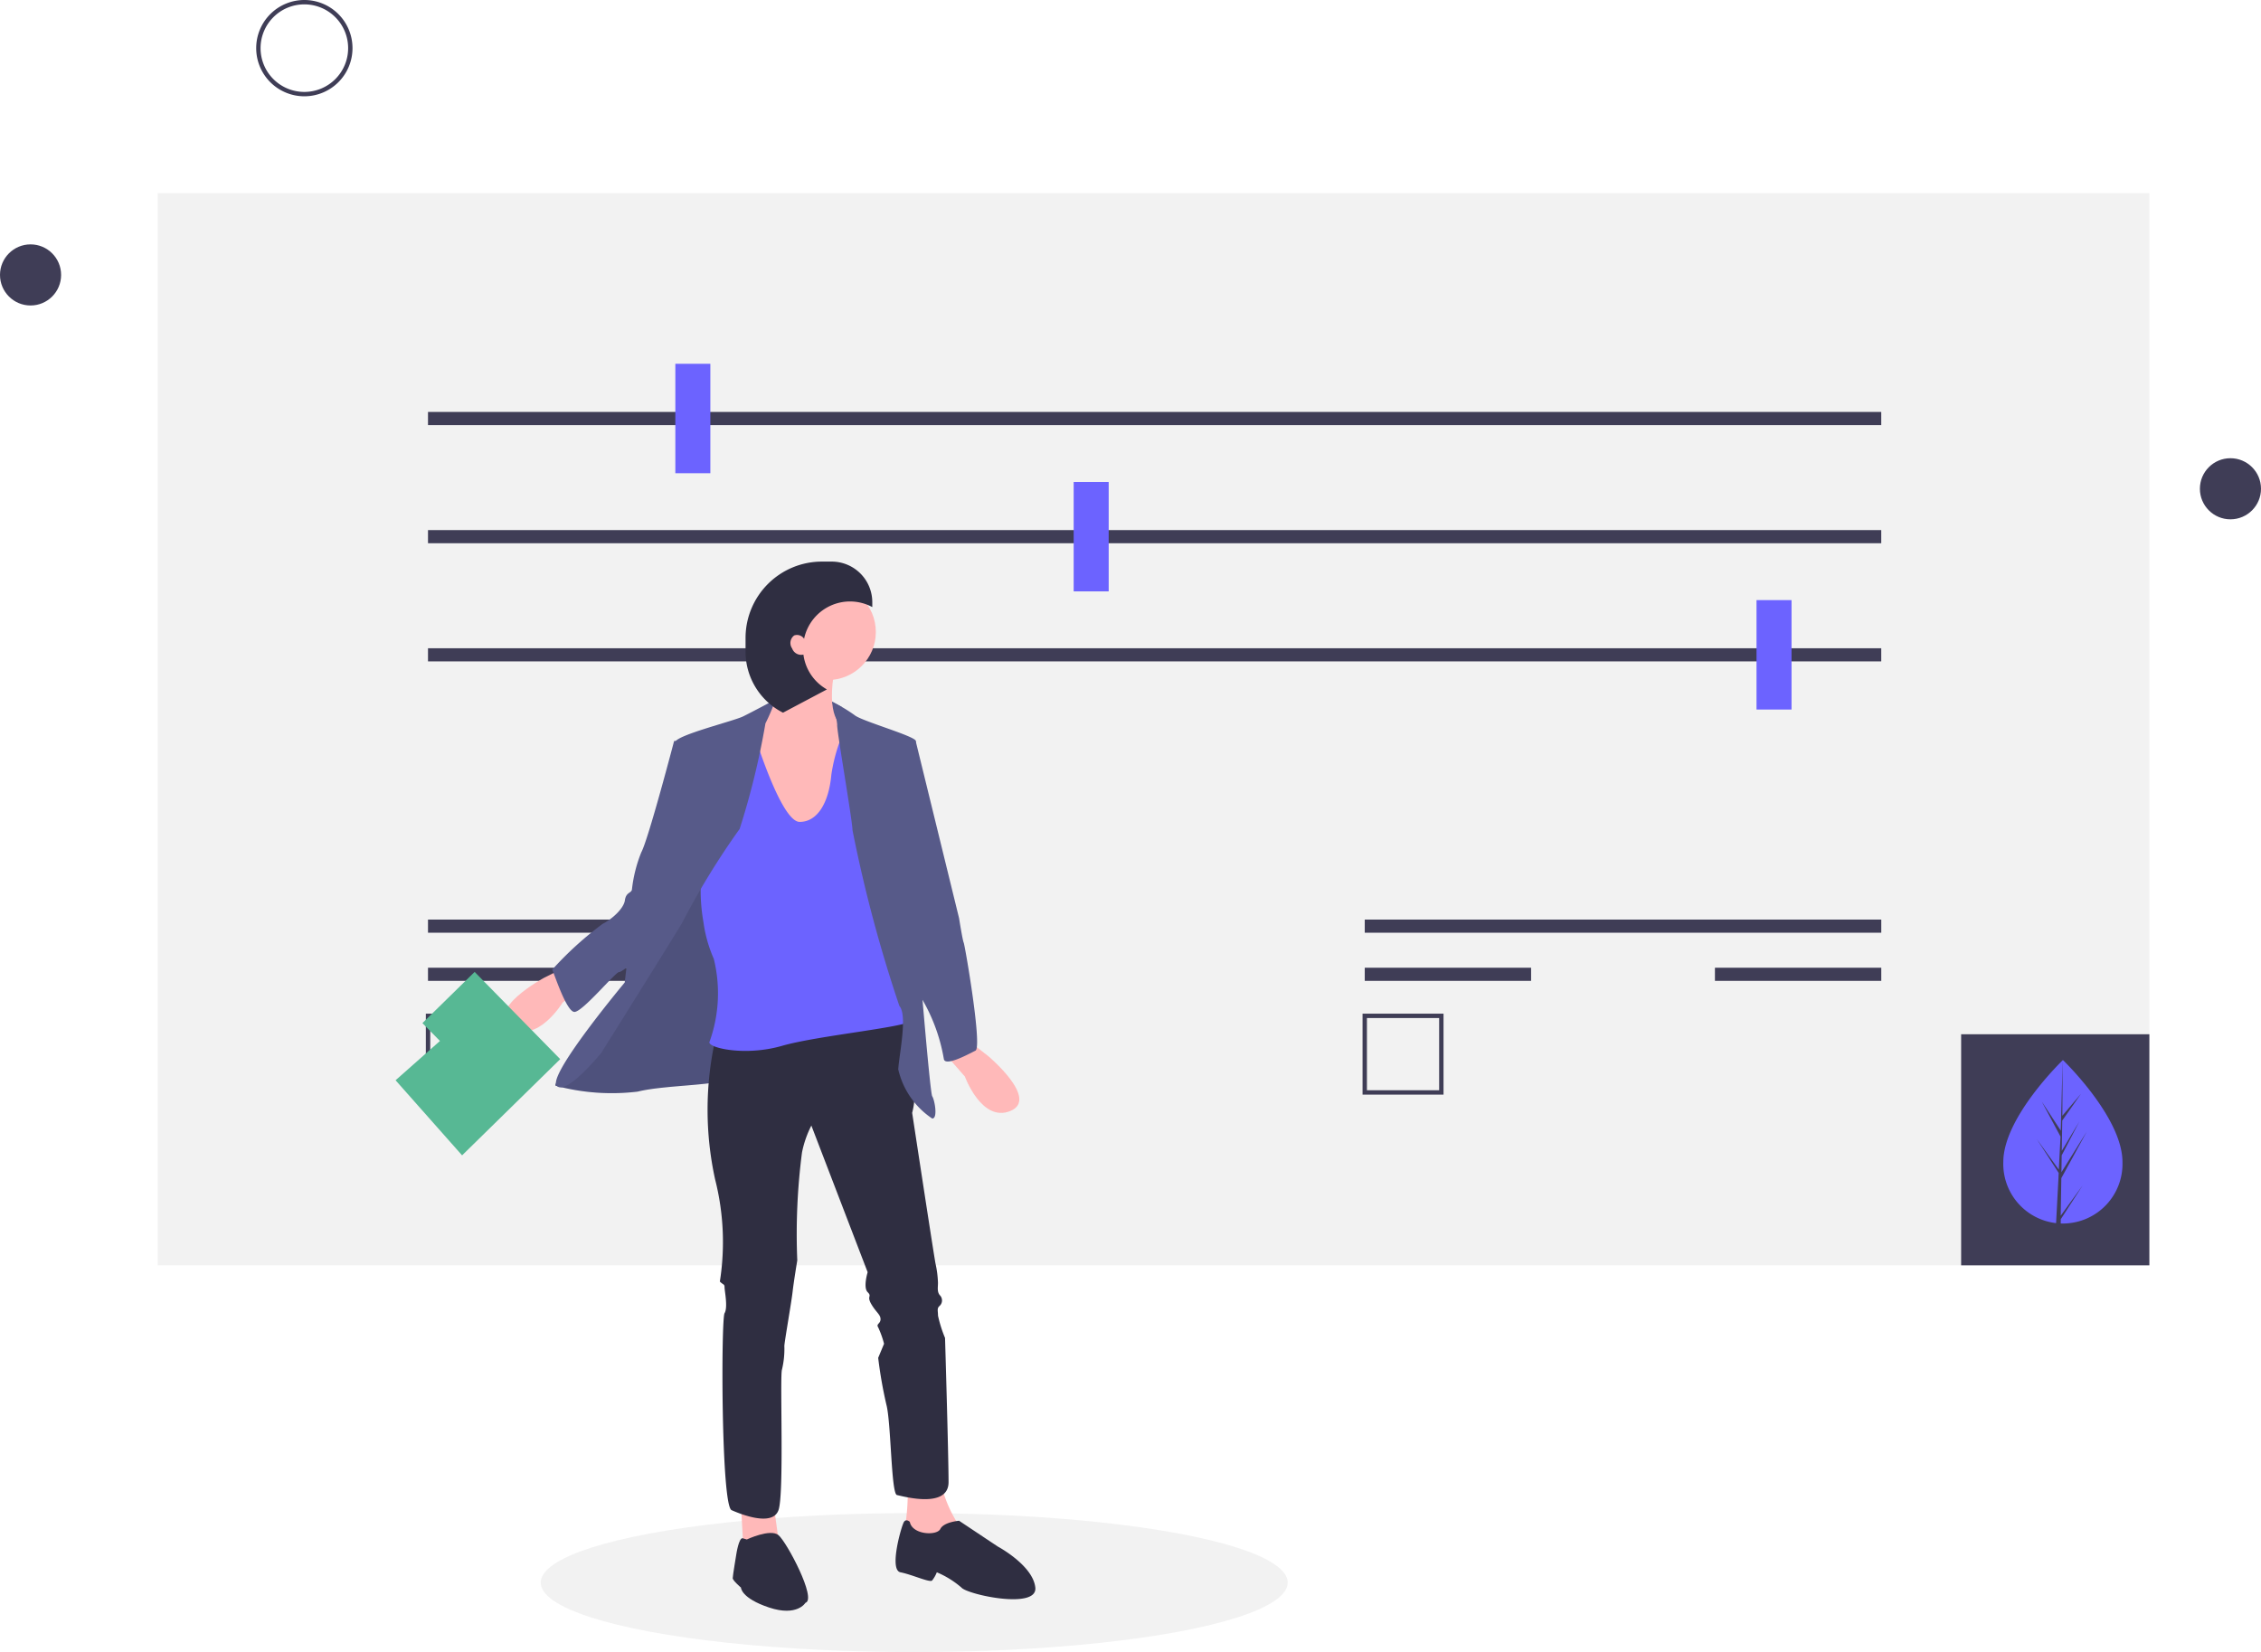 <svg xmlns="http://www.w3.org/2000/svg" width="74" height="54.082" viewBox="0 0 74 54.082">
  <g id="Group_16" data-name="Group 16" transform="translate(0.411)">
    <ellipse id="Ellipse_36" data-name="Ellipse 36" cx="12.224" cy="2.275" rx="12.224" ry="2.275" transform="translate(17.286 49.532)" fill="#f2f2f2"/>
    <rect id="Rectangle_604" data-name="Rectangle 604" width="65.185" height="35.099" transform="translate(4.751 6.321)" fill="#f2f2f2"/>
    <rect id="Rectangle_605" data-name="Rectangle 605" width="6.16" height="7.564" transform="translate(63.775 33.857)" fill="#3f3d56"/>
    <path id="Path_1062" data-name="Path 1062" d="M999.652,560.279a1.951,1.951,0,1,1-3.9,0c0-1.469,1.951-3.338,1.951-3.338S999.652,558.81,999.652,560.279Z" transform="translate(-930.597 -522.24)" fill="#6c63ff"/>
    <path id="Path_1063" data-name="Path 1063" d="M925.33,489.536l.02-1.229.831-1.521-.828,1.328.009-.553.573-1.1-.571.954h0l.016-.994.614-.876-.611.72.01-1.823-.064,2.414.005-.1-.624-.955.614,1.146-.058,1.11,0-.029-.719-1,.717,1.109-.007.139v.013l-.148,2.817h.2l.024-1.455.715-1.106Z" transform="translate(-858.296 -449.74)" fill="#3f3d56"/>
    <path id="Path_1064" data-name="Path 1064" d="M199.076,75.652a1.576,1.576,0,1,1,1.576-1.576A1.576,1.576,0,0,1,199.076,75.652Zm0-3.009a1.433,1.433,0,1,0,1.433,1.433,1.433,1.433,0,0,0-1.433-1.433Z" transform="translate(-189.526 -72.5)" fill="#3f3d56"/>
    <circle id="Ellipse_37" data-name="Ellipse 37" cx="1" cy="1" r="1" transform="translate(-0.411 8)" fill="#3f3d56"/>
    <circle id="Ellipse_38" data-name="Ellipse 38" cx="1" cy="1" r="1" transform="translate(71.589 15)" fill="#3f3d56"/>
    <rect id="Rectangle_606" data-name="Rectangle 606" width="47.563" height="0.43" transform="translate(13.597 13.485)" fill="#3f3d56"/>
    <rect id="Rectangle_607" data-name="Rectangle 607" width="47.563" height="0.43" transform="translate(13.597 17.353)" fill="#3f3d56"/>
    <rect id="Rectangle_608" data-name="Rectangle 608" width="47.563" height="0.43" transform="translate(13.597 21.221)" fill="#3f3d56"/>
    <rect id="Rectangle_609" data-name="Rectangle 609" width="1.146" height="3.582" transform="translate(21.692 11.909)" fill="#6c63ff"/>
    <rect id="Rectangle_610" data-name="Rectangle 610" width="1.146" height="3.582" transform="translate(34.729 15.777)" fill="#6c63ff"/>
    <rect id="Rectangle_611" data-name="Rectangle 611" width="1.146" height="3.582" transform="translate(57.078 19.645)" fill="#6c63ff"/>
    <rect id="Rectangle_612" data-name="Rectangle 612" width="16.905" height="0.43" transform="translate(13.597 30.103)" fill="#3f3d56"/>
    <rect id="Rectangle_613" data-name="Rectangle 613" width="8.453" height="0.43" transform="translate(13.597 31.679)" fill="#3f3d56"/>
    <path id="Path_1065" data-name="Path 1065" d="M191.15,465.9H188.5v-2.65h2.579v.143h-2.435v2.364h2.364V464.41h.143Z" transform="translate(-174.974 -430.067)" fill="#3f3d56"/>
    <rect id="Rectangle_614" data-name="Rectangle 614" width="16.905" height="0.43" transform="translate(44.256 30.103)" fill="#3f3d56"/>
    <rect id="Rectangle_615" data-name="Rectangle 615" width="5.444" height="0.43" transform="translate(44.256 31.679)" fill="#3f3d56"/>
    <rect id="Rectangle_616" data-name="Rectangle 616" width="5.444" height="0.43" transform="translate(55.717 31.679)" fill="#3f3d56"/>
    <path id="Path_1066" data-name="Path 1066" d="M705.65,538.4H703v-2.65h2.65Zm-2.507-.143h2.364v-2.364h-2.364Z" transform="translate(-658.816 -502.567)" fill="#3f3d56"/>
    <path id="Path_1067" data-name="Path 1067" d="M353.649,321.339h-1.881v-.921h1.574l.345.192Z" transform="translate(-326.547 -297.466)" fill="#575a89"/>
    <path id="Path_1068" data-name="Path 1068" d="M332.478,684.484l.077,1.382,1.152-.23-.192-1.382Z" transform="translate(-308.639 -635.24)" fill="#ffb9b9"/>
    <path id="Path_1069" data-name="Path 1069" d="M493.814,745.937a7.032,7.032,0,0,1-.077,1.459c-.115.307.307.461.307.461h.921l.537.077v-.576a4.094,4.094,0,0,1-.614-1.5C494.889,745.323,493.814,745.937,493.814,745.937Z" transform="translate(-464.525 -697.422)" fill="#ffb9b9"/>
    <path id="Path_1070" data-name="Path 1070" d="M415.687,773.276s.768-.363,1.036-.143,1.267,2.1.883,2.216c0,0-.269.461-1.19.154s-.921-.653-.921-.653-.269-.23-.269-.307.115-.768.115-.768.085-.578.215-.538Z" transform="translate(-391.656 -722.88)" fill="#2f2e41"/>
    <path id="Path_1071" data-name="Path 1071" d="M490.1,767.344s-.115-.115-.192,0-.5,1.574-.115,1.65.96.345,1.036.269a1.05,1.05,0,0,0,.154-.269,3.019,3.019,0,0,1,.806.5c.192.23,2.495.729,2.418,0s-1.228-1.343-1.228-1.343l-1.267-.844s-.5.038-.614.269S490.176,767.766,490.1,767.344Z" transform="translate(-460.733 -717.524)" fill="#2f2e41"/>
    <path id="Path_1072" data-name="Path 1072" d="M334.539,463.632s-.422.537-.345.576a7.051,7.051,0,0,0,2.687.192c.921-.23,2.84-.192,2.956-.461s1.535-3.608,1.535-3.608l-.461-2.533-.5-.653-1.151-1-2.3,4.3Z" transform="translate(-316.419 -428.666)" fill="#575a89"/>
    <path id="Path_1073" data-name="Path 1073" d="M334.539,463.632s-.422.537-.345.576a7.051,7.051,0,0,0,2.687.192c.921-.23,2.84-.192,2.956-.461s1.535-3.608,1.535-3.608l-.461-2.533-.5-.653-1.151-1-2.3,4.3Z" transform="translate(-316.419 -428.666)" opacity="0.1"/>
    <path id="Path_1074" data-name="Path 1074" d="M404.094,537.329a10.642,10.642,0,0,0,0,4.568,8.316,8.316,0,0,1,.154,3.339c.115.115.154.077.154.192s.115.652,0,.844-.115,6.295.23,6.448,1.343.537,1.535,0,.038-4.414.115-4.606a2.878,2.878,0,0,0,.077-.768c0-.115.23-1.42.269-1.766s.154-1.036.154-1.036a20.75,20.75,0,0,1,.154-3.531,3.4,3.4,0,0,1,.307-.883l1.842,4.8s-.154.5,0,.653-.038.115.115.384.307.346.307.5-.154.154-.077.269a3.137,3.137,0,0,1,.192.537l-.192.461a14.325,14.325,0,0,0,.269,1.535c.154.576.154,2.917.345,2.956s1.689.461,1.689-.422-.115-4.721-.115-4.721a4.14,4.14,0,0,1-.23-.729c0-.154-.038-.23.038-.307a.243.243,0,0,0,.038-.345c-.115-.115-.077-.269-.077-.422a3.361,3.361,0,0,0-.077-.614c-.038-.154-.768-4.951-.768-4.951s.154-.576,0-.614-.154-.345-.154-.5.384-2.073-.077-2.073S404.094,537.329,404.094,537.329Z" transform="translate(-381.099 -503.284)" fill="#2f2e41"/>
    <path id="Path_1075" data-name="Path 1075" d="M312.782,515.626l-.537.269s-1.919,1.036-1.075,1.612,1.689-.806,1.689-.806l.806-.614Z" transform="translate(-294.854 -483.884)" fill="#ffb9b9"/>
    <path id="Path_1076" data-name="Path 1076" d="M422.754,367.02s-.154,1.766-.96,2.149-.269,3.263-.269,3.263l1.113,1.075,1.958-.576.23-1.305.192-1.343-.461-.691s-.576-.154-.345-1.689S422.754,367.02,422.754,367.02Z" transform="translate(-397.341 -345.795)" fill="#ffb9b9"/>
    <path id="Path_1077" data-name="Path 1077" d="M402.151,402.411s.883,2.917,1.5,2.917.96-.691,1.036-1.535a5.454,5.454,0,0,1,.576-1.766l1.19,1.075s.96,8.483.883,8.713-3.071.5-4.261.844-2.38.077-2.38-.115a4.7,4.7,0,0,0,.146-2.732,4.5,4.5,0,0,1-.34-1.209,5.961,5.961,0,0,1-.074-1.471c.115-.384.729-4.452.729-4.452Z" transform="translate(-377.89 -378.423)" fill="#6c63ff"/>
    <path id="Path_1078" data-name="Path 1078" d="M341.615,392.549s-.688.368-1,.522-2.188.614-2.226.844.269,3.454.115,3.8-1.689,3.416-1.689,3.416l-.077.652s-2.533,3.032-2.226,3.378,1.459-1.075,1.459-1.075,2.572-4.107,2.648-4.26a25.3,25.3,0,0,1,1.881-3.071,25.216,25.216,0,0,0,.844-3.455C341.425,393.148,341.727,392.488,341.615,392.549Z" transform="translate(-316.703 -369.62)" fill="#575a89"/>
    <path id="Path_1079" data-name="Path 1079" d="M336.92,411.137h-.23s-.844,3.224-1.075,3.646a4.606,4.606,0,0,0-.307,1.228c-.038.115-.192.077-.23.345s-.422.614-.729.768a11.16,11.16,0,0,0-1.65,1.5c.038.038.461,1.382.729,1.382s1.343-1.305,1.459-1.305.614-.461.691-.5,2.034-3.646,1.958-4.529A15.928,15.928,0,0,0,336.92,411.137Z" transform="translate(-315.038 -386.88)" fill="#575a89"/>
    <path id="Path_1080" data-name="Path 1080" d="M512.945,549.959l.473.371s1.673,1.4.731,1.794S512.655,551,512.655,551l-.667-.763Z" transform="translate(-481.486 -515.758)" fill="#ffb9b9"/>
    <path id="Path_1081" data-name="Path 1081" d="M460.654,393.236a4.827,4.827,0,0,1,.738.438c.23.192,2,.691,2,.844s-.192,2.533-.192,2.533l.269,4.222s.384,4.76.461,4.875.192.729,0,.729a2.644,2.644,0,0,1-1.113-1.612c.038-.537.307-1.766.038-2.073a45.638,45.638,0,0,1-1.535-5.757c0-.307-.537-3.378-.5-3.454A3.593,3.593,0,0,0,460.654,393.236Z" transform="translate(-433.83 -370.261)" fill="#575a89"/>
    <path id="Path_1082" data-name="Path 1082" d="M489.785,410.6l.576.038,1.42,5.8s.115.729.153.806.614,3.416.384,3.531-1,.537-1.036.269a5.8,5.8,0,0,0-.806-2.111c-.384-.345-.768-6.295-.768-6.295Z" transform="translate(-460.803 -386.382)" fill="#575a89"/>
    <circle id="Ellipse_39" data-name="Ellipse 39" cx="1.574" cy="1.574" r="1.574" transform="translate(25.106 19.114)" fill="#ffb9b9"/>
    <path id="Path_1083" data-name="Path 1083" d="M422.71,331.571a.276.276,0,0,1,.324.109,1.536,1.536,0,0,1,2.232-1.038v-.16a1.329,1.329,0,0,0-1.329-1.329h-.319a2.5,2.5,0,0,0-2.5,2.5v.446a2.239,2.239,0,0,0,1.226,2l1.437-.761a1.536,1.536,0,0,1-.769-1.141.315.315,0,0,1-.369-.2A.309.309,0,0,1,422.71,331.571Z" transform="translate(-397.128 -310.769)" fill="#2f2e41"/>
    <path id="Path_1084" data-name="Path 1084" d="M195.583,464.9l.782.883,1.709-1.676" transform="translate(-181.55 -430.863)" fill="none" stroke="#57b894" stroke-miterlimit="10" stroke-width="4"/>
  </g>
</svg>
